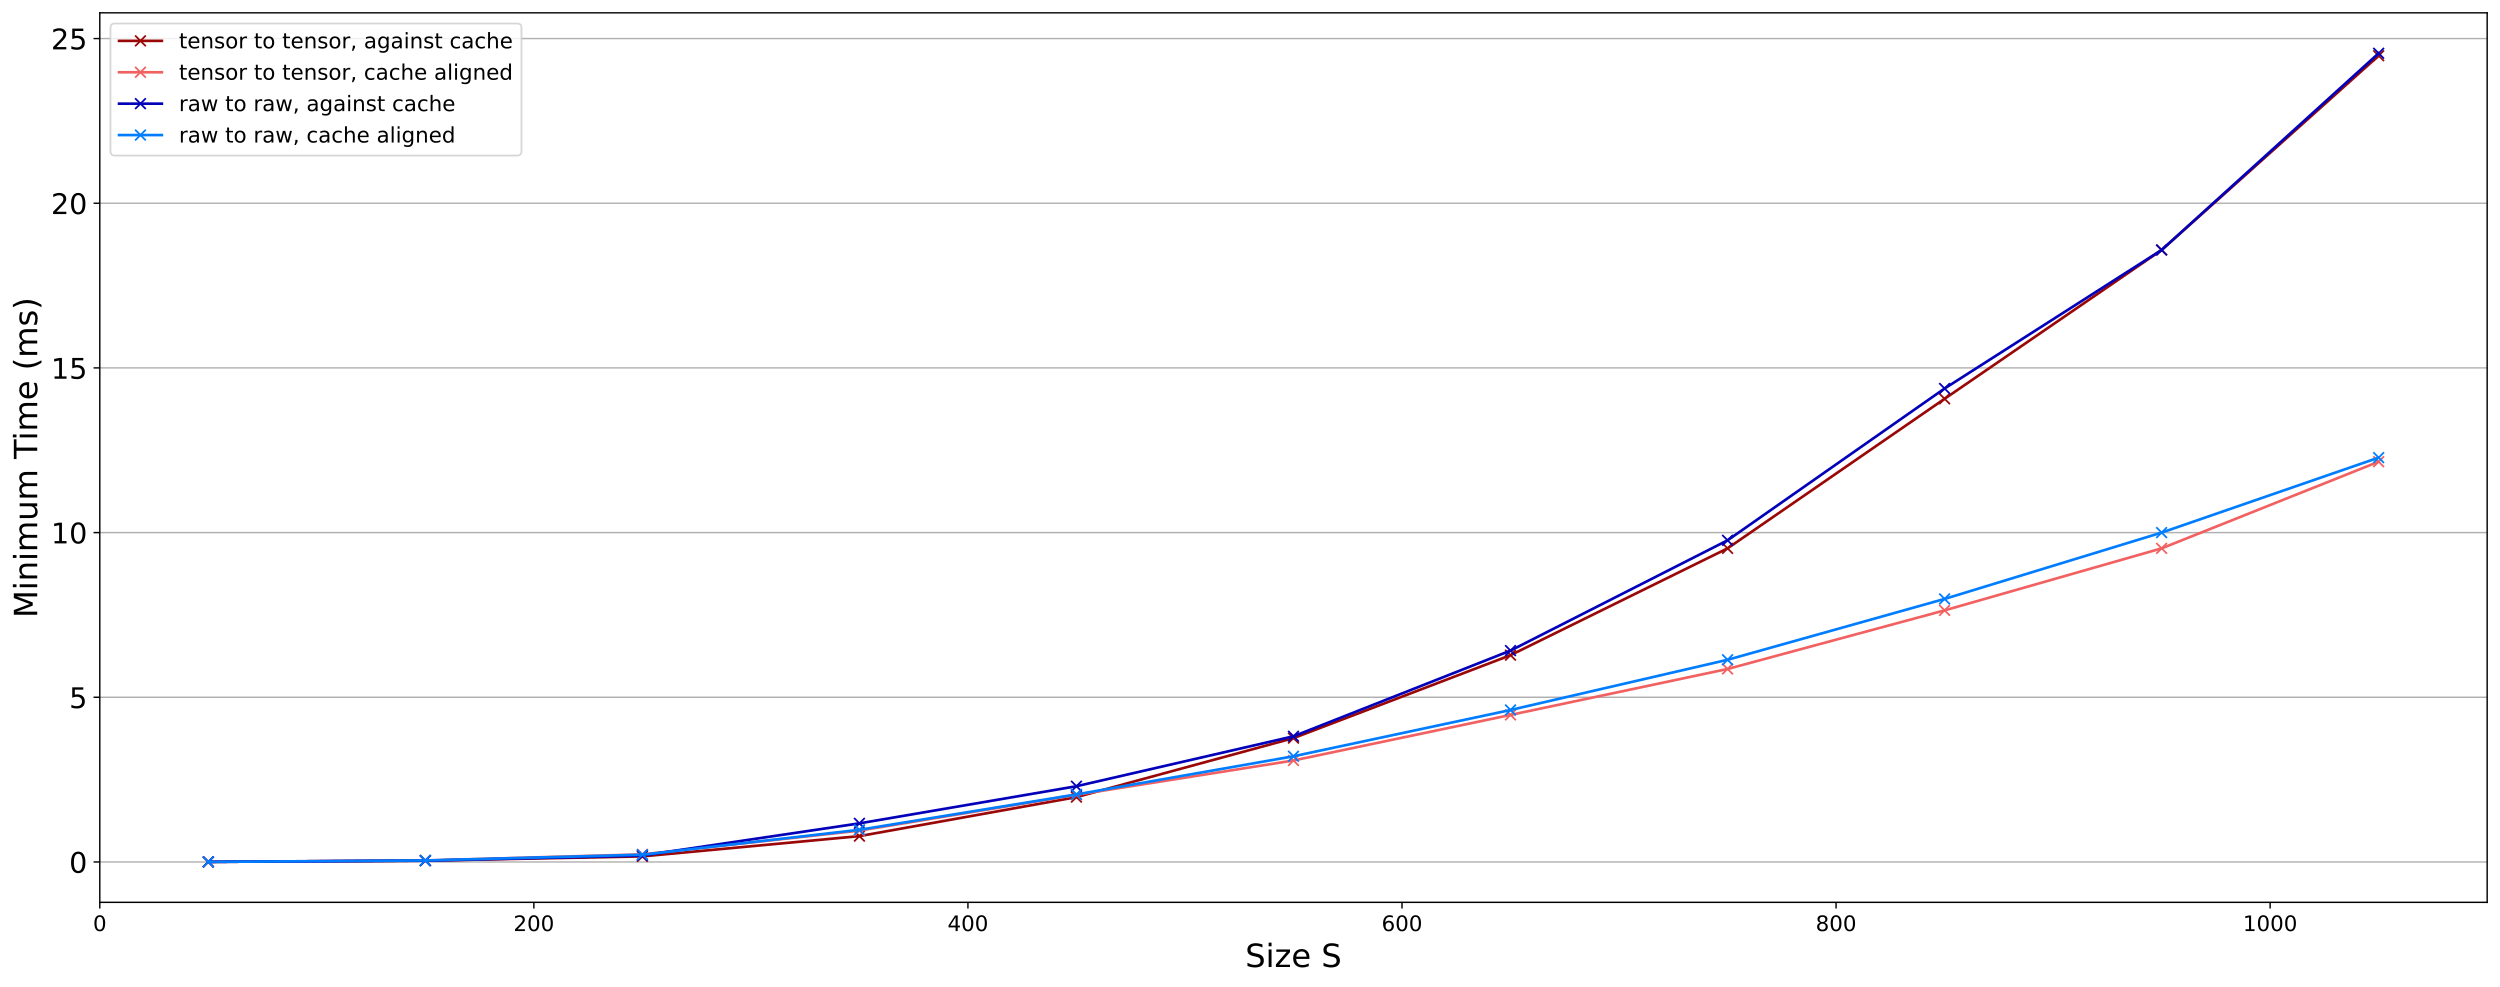 <?xml version="1.0" encoding="utf-8" standalone="no"?>
<!DOCTYPE svg PUBLIC "-//W3C//DTD SVG 1.1//EN"
  "http://www.w3.org/Graphics/SVG/1.1/DTD/svg11.dtd">
<!-- Created with matplotlib (https://matplotlib.org/) -->
<svg height="553.394pt" version="1.1" viewBox="0 0 1402.381 553.394" width="1402.381pt" xmlns="http://www.w3.org/2000/svg" xmlns:xlink="http://www.w3.org/1999/xlink">
 <defs>
  <style type="text/css">
*{stroke-linecap:butt;stroke-linejoin:round;}
  </style>
 </defs>
 <g id="figure_1">
  <g id="patch_1">
   <path d="M 0 553.394 
L 1402.381 553.394 
L 1402.381 0 
L 0 0 
z
" style="fill:#ffffff;"/>
  </g>
  <g id="axes_1">
   <g id="patch_2">
    <path d="M 55.981 506.16 
L 1395.181 506.16 
L 1395.181 7.2 
L 55.981 7.2 
z
" style="fill:#ffffff;"/>
   </g>
   <g id="matplotlib.axis_1">
    <g id="xtick_1">
     <g id="line2d_1">
      <defs>
       <path d="M 0 0 
L 0 3.5 
" id="m6040d09624" style="stroke:#000000;stroke-width:0.8;"/>
      </defs>
      <g>
       <use style="stroke:#000000;stroke-width:0.8;" x="55.981" xlink:href="#m6040d09624" y="506.16"/>
      </g>
     </g>
     <g id="text_1">
      <!-- 0 -->
      <defs>
       <path d="M 31.781 66.406 
Q 24.172 66.406 20.328 58.906 
Q 16.5 51.422 16.5 36.375 
Q 16.5 21.391 20.328 13.891 
Q 24.172 6.391 31.781 6.391 
Q 39.453 6.391 43.281 13.891 
Q 47.125 21.391 47.125 36.375 
Q 47.125 51.422 43.281 58.906 
Q 39.453 66.406 31.781 66.406 
z
M 31.781 74.219 
Q 44.047 74.219 50.516 64.516 
Q 56.984 54.828 56.984 36.375 
Q 56.984 17.969 50.516 8.266 
Q 44.047 -1.422 31.781 -1.422 
Q 19.531 -1.422 13.062 8.266 
Q 6.594 17.969 6.594 36.375 
Q 6.594 54.828 13.062 64.516 
Q 19.531 74.219 31.781 74.219 
z
" id="DejaVuSans-48"/>
      </defs>
      <g transform="translate(52.163 522.278)scale(0.12 -0.12)">
       <use xlink:href="#DejaVuSans-48"/>
      </g>
     </g>
    </g>
    <g id="xtick_2">
     <g id="line2d_2">
      <g>
       <use style="stroke:#000000;stroke-width:0.8;" x="299.472" xlink:href="#m6040d09624" y="506.16"/>
      </g>
     </g>
     <g id="text_2">
      <!-- 200 -->
      <defs>
       <path d="M 19.188 8.297 
L 53.609 8.297 
L 53.609 0 
L 7.328 0 
L 7.328 8.297 
Q 12.938 14.109 22.625 23.891 
Q 32.328 33.688 34.812 36.531 
Q 39.547 41.844 41.422 45.531 
Q 43.312 49.219 43.312 52.781 
Q 43.312 58.594 39.234 62.25 
Q 35.156 65.922 28.609 65.922 
Q 23.969 65.922 18.812 64.312 
Q 13.672 62.703 7.812 59.422 
L 7.812 69.391 
Q 13.766 71.781 18.938 73 
Q 24.125 74.219 28.422 74.219 
Q 39.75 74.219 46.484 68.547 
Q 53.219 62.891 53.219 53.422 
Q 53.219 48.922 51.531 44.891 
Q 49.859 40.875 45.406 35.406 
Q 44.188 33.984 37.641 27.219 
Q 31.109 20.453 19.188 8.297 
z
" id="DejaVuSans-50"/>
      </defs>
      <g transform="translate(288.019 522.278)scale(0.12 -0.12)">
       <use xlink:href="#DejaVuSans-50"/>
       <use x="63.623" xlink:href="#DejaVuSans-48"/>
       <use x="127.246" xlink:href="#DejaVuSans-48"/>
      </g>
     </g>
    </g>
    <g id="xtick_3">
     <g id="line2d_3">
      <g>
       <use style="stroke:#000000;stroke-width:0.8;" x="542.962" xlink:href="#m6040d09624" y="506.16"/>
      </g>
     </g>
     <g id="text_3">
      <!-- 400 -->
      <defs>
       <path d="M 37.797 64.312 
L 12.891 25.391 
L 37.797 25.391 
z
M 35.203 72.906 
L 47.609 72.906 
L 47.609 25.391 
L 58.016 25.391 
L 58.016 17.188 
L 47.609 17.188 
L 47.609 0 
L 37.797 0 
L 37.797 17.188 
L 4.891 17.188 
L 4.891 26.703 
z
" id="DejaVuSans-52"/>
      </defs>
      <g transform="translate(531.51 522.278)scale(0.12 -0.12)">
       <use xlink:href="#DejaVuSans-52"/>
       <use x="63.623" xlink:href="#DejaVuSans-48"/>
       <use x="127.246" xlink:href="#DejaVuSans-48"/>
      </g>
     </g>
    </g>
    <g id="xtick_4">
     <g id="line2d_4">
      <g>
       <use style="stroke:#000000;stroke-width:0.8;" x="786.453" xlink:href="#m6040d09624" y="506.16"/>
      </g>
     </g>
     <g id="text_4">
      <!-- 600 -->
      <defs>
       <path d="M 33.016 40.375 
Q 26.375 40.375 22.484 35.828 
Q 18.609 31.297 18.609 23.391 
Q 18.609 15.531 22.484 10.953 
Q 26.375 6.391 33.016 6.391 
Q 39.656 6.391 43.531 10.953 
Q 47.406 15.531 47.406 23.391 
Q 47.406 31.297 43.531 35.828 
Q 39.656 40.375 33.016 40.375 
z
M 52.594 71.297 
L 52.594 62.312 
Q 48.875 64.062 45.094 64.984 
Q 41.312 65.922 37.594 65.922 
Q 27.828 65.922 22.672 59.328 
Q 17.531 52.734 16.797 39.406 
Q 19.672 43.656 24.016 45.922 
Q 28.375 48.188 33.594 48.188 
Q 44.578 48.188 50.953 41.516 
Q 57.328 34.859 57.328 23.391 
Q 57.328 12.156 50.688 5.359 
Q 44.047 -1.422 33.016 -1.422 
Q 20.359 -1.422 13.672 8.266 
Q 6.984 17.969 6.984 36.375 
Q 6.984 53.656 15.188 63.938 
Q 23.391 74.219 37.203 74.219 
Q 40.922 74.219 44.703 73.484 
Q 48.484 72.75 52.594 71.297 
z
" id="DejaVuSans-54"/>
      </defs>
      <g transform="translate(775.001 522.278)scale(0.12 -0.12)">
       <use xlink:href="#DejaVuSans-54"/>
       <use x="63.623" xlink:href="#DejaVuSans-48"/>
       <use x="127.246" xlink:href="#DejaVuSans-48"/>
      </g>
     </g>
    </g>
    <g id="xtick_5">
     <g id="line2d_5">
      <g>
       <use style="stroke:#000000;stroke-width:0.8;" x="1029.944" xlink:href="#m6040d09624" y="506.16"/>
      </g>
     </g>
     <g id="text_5">
      <!-- 800 -->
      <defs>
       <path d="M 31.781 34.625 
Q 24.75 34.625 20.719 30.859 
Q 16.703 27.094 16.703 20.516 
Q 16.703 13.922 20.719 10.156 
Q 24.75 6.391 31.781 6.391 
Q 38.812 6.391 42.859 10.172 
Q 46.922 13.969 46.922 20.516 
Q 46.922 27.094 42.891 30.859 
Q 38.875 34.625 31.781 34.625 
z
M 21.922 38.812 
Q 15.578 40.375 12.031 44.719 
Q 8.5 49.078 8.5 55.328 
Q 8.5 64.062 14.719 69.141 
Q 20.953 74.219 31.781 74.219 
Q 42.672 74.219 48.875 69.141 
Q 55.078 64.062 55.078 55.328 
Q 55.078 49.078 51.531 44.719 
Q 48 40.375 41.703 38.812 
Q 48.828 37.156 52.797 32.312 
Q 56.781 27.484 56.781 20.516 
Q 56.781 9.906 50.312 4.234 
Q 43.844 -1.422 31.781 -1.422 
Q 19.734 -1.422 13.25 4.234 
Q 6.781 9.906 6.781 20.516 
Q 6.781 27.484 10.781 32.312 
Q 14.797 37.156 21.922 38.812 
z
M 18.312 54.391 
Q 18.312 48.734 21.844 45.562 
Q 25.391 42.391 31.781 42.391 
Q 38.141 42.391 41.719 45.562 
Q 45.312 48.734 45.312 54.391 
Q 45.312 60.062 41.719 63.234 
Q 38.141 66.406 31.781 66.406 
Q 25.391 66.406 21.844 63.234 
Q 18.312 60.062 18.312 54.391 
z
" id="DejaVuSans-56"/>
      </defs>
      <g transform="translate(1018.492 522.278)scale(0.12 -0.12)">
       <use xlink:href="#DejaVuSans-56"/>
       <use x="63.623" xlink:href="#DejaVuSans-48"/>
       <use x="127.246" xlink:href="#DejaVuSans-48"/>
      </g>
     </g>
    </g>
    <g id="xtick_6">
     <g id="line2d_6">
      <g>
       <use style="stroke:#000000;stroke-width:0.8;" x="1273.435" xlink:href="#m6040d09624" y="506.16"/>
      </g>
     </g>
     <g id="text_6">
      <!-- 1000 -->
      <defs>
       <path d="M 12.406 8.297 
L 28.516 8.297 
L 28.516 63.922 
L 10.984 60.406 
L 10.984 69.391 
L 28.422 72.906 
L 38.281 72.906 
L 38.281 8.297 
L 54.391 8.297 
L 54.391 0 
L 12.406 0 
z
" id="DejaVuSans-49"/>
      </defs>
      <g transform="translate(1258.165 522.278)scale(0.12 -0.12)">
       <use xlink:href="#DejaVuSans-49"/>
       <use x="63.623" xlink:href="#DejaVuSans-48"/>
       <use x="127.246" xlink:href="#DejaVuSans-48"/>
       <use x="190.869" xlink:href="#DejaVuSans-48"/>
      </g>
     </g>
    </g>
    <g id="text_7">
     <!-- Size S -->
     <defs>
      <path d="M 53.516 70.516 
L 53.516 60.891 
Q 47.906 63.578 42.922 64.891 
Q 37.938 66.219 33.297 66.219 
Q 25.25 66.219 20.875 63.094 
Q 16.5 59.969 16.5 54.203 
Q 16.5 49.359 19.406 46.891 
Q 22.312 44.438 30.422 42.922 
L 36.375 41.703 
Q 47.406 39.594 52.656 34.297 
Q 57.906 29 57.906 20.125 
Q 57.906 9.516 50.797 4.047 
Q 43.703 -1.422 29.984 -1.422 
Q 24.812 -1.422 18.969 -0.25 
Q 13.141 0.922 6.891 3.219 
L 6.891 13.375 
Q 12.891 10.016 18.656 8.297 
Q 24.422 6.594 29.984 6.594 
Q 38.422 6.594 43.016 9.906 
Q 47.609 13.234 47.609 19.391 
Q 47.609 24.75 44.312 27.781 
Q 41.016 30.812 33.5 32.328 
L 27.484 33.5 
Q 16.453 35.688 11.516 40.375 
Q 6.594 45.062 6.594 53.422 
Q 6.594 63.094 13.406 68.656 
Q 20.219 74.219 32.172 74.219 
Q 37.312 74.219 42.625 73.281 
Q 47.953 72.359 53.516 70.516 
z
" id="DejaVuSans-83"/>
      <path d="M 9.422 54.688 
L 18.406 54.688 
L 18.406 0 
L 9.422 0 
z
M 9.422 75.984 
L 18.406 75.984 
L 18.406 64.594 
L 9.422 64.594 
z
" id="DejaVuSans-105"/>
      <path d="M 5.516 54.688 
L 48.188 54.688 
L 48.188 46.484 
L 14.406 7.172 
L 48.188 7.172 
L 48.188 0 
L 4.297 0 
L 4.297 8.203 
L 38.094 47.516 
L 5.516 47.516 
z
" id="DejaVuSans-122"/>
      <path d="M 56.203 29.594 
L 56.203 25.203 
L 14.891 25.203 
Q 15.484 15.922 20.484 11.062 
Q 25.484 6.203 34.422 6.203 
Q 39.594 6.203 44.453 7.469 
Q 49.312 8.734 54.109 11.281 
L 54.109 2.781 
Q 49.266 0.734 44.188 -0.344 
Q 39.109 -1.422 33.891 -1.422 
Q 20.797 -1.422 13.156 6.188 
Q 5.516 13.812 5.516 26.812 
Q 5.516 40.234 12.766 48.109 
Q 20.016 56 32.328 56 
Q 43.359 56 49.781 48.891 
Q 56.203 41.797 56.203 29.594 
z
M 47.219 32.234 
Q 47.125 39.594 43.094 43.984 
Q 39.062 48.391 32.422 48.391 
Q 24.906 48.391 20.391 44.141 
Q 15.875 39.891 15.188 32.172 
z
" id="DejaVuSans-101"/>
      <path id="DejaVuSans-32"/>
     </defs>
     <g transform="translate(698.531 542.451)scale(0.18 -0.18)">
      <use xlink:href="#DejaVuSans-83"/>
      <use x="63.477" xlink:href="#DejaVuSans-105"/>
      <use x="91.26" xlink:href="#DejaVuSans-122"/>
      <use x="143.75" xlink:href="#DejaVuSans-101"/>
      <use x="205.273" xlink:href="#DejaVuSans-32"/>
      <use x="237.061" xlink:href="#DejaVuSans-83"/>
     </g>
    </g>
   </g>
   <g id="matplotlib.axis_2">
    <g id="ytick_1">
     <g id="line2d_7">
      <path clip-path="url(#pad62c3e9b2)" d="M 55.981 483.512 
L 1395.181 483.512 
" style="fill:none;stroke:#b0b0b0;stroke-linecap:square;stroke-width:0.8;"/>
     </g>
     <g id="line2d_8">
      <defs>
       <path d="M 0 0 
L -3.5 0 
" id="m991e6fc4e8" style="stroke:#000000;stroke-width:0.8;"/>
      </defs>
      <g>
       <use style="stroke:#000000;stroke-width:0.8;" x="55.981" xlink:href="#m991e6fc4e8" y="483.512"/>
      </g>
     </g>
     <g id="text_8">
      <!-- 0 -->
      <g transform="translate(38.801 489.591)scale(0.16 -0.16)">
       <use xlink:href="#DejaVuSans-48"/>
      </g>
     </g>
    </g>
    <g id="ytick_2">
     <g id="line2d_9">
      <path clip-path="url(#pad62c3e9b2)" d="M 55.981 391.136 
L 1395.181 391.136 
" style="fill:none;stroke:#b0b0b0;stroke-linecap:square;stroke-width:0.8;"/>
     </g>
     <g id="line2d_10">
      <g>
       <use style="stroke:#000000;stroke-width:0.8;" x="55.981" xlink:href="#m991e6fc4e8" y="391.136"/>
      </g>
     </g>
     <g id="text_9">
      <!-- 5 -->
      <defs>
       <path d="M 10.797 72.906 
L 49.516 72.906 
L 49.516 64.594 
L 19.828 64.594 
L 19.828 46.734 
Q 21.969 47.469 24.109 47.828 
Q 26.266 48.188 28.422 48.188 
Q 40.625 48.188 47.75 41.5 
Q 54.891 34.812 54.891 23.391 
Q 54.891 11.625 47.562 5.094 
Q 40.234 -1.422 26.906 -1.422 
Q 22.312 -1.422 17.547 -0.641 
Q 12.797 0.141 7.719 1.703 
L 7.719 11.625 
Q 12.109 9.234 16.797 8.062 
Q 21.484 6.891 26.703 6.891 
Q 35.156 6.891 40.078 11.328 
Q 45.016 15.766 45.016 23.391 
Q 45.016 31 40.078 35.438 
Q 35.156 39.891 26.703 39.891 
Q 22.75 39.891 18.812 39.016 
Q 14.891 38.141 10.797 36.281 
z
" id="DejaVuSans-53"/>
      </defs>
      <g transform="translate(38.801 397.215)scale(0.16 -0.16)">
       <use xlink:href="#DejaVuSans-53"/>
      </g>
     </g>
    </g>
    <g id="ytick_3">
     <g id="line2d_11">
      <path clip-path="url(#pad62c3e9b2)" d="M 55.981 298.76 
L 1395.181 298.76 
" style="fill:none;stroke:#b0b0b0;stroke-linecap:square;stroke-width:0.8;"/>
     </g>
     <g id="line2d_12">
      <g>
       <use style="stroke:#000000;stroke-width:0.8;" x="55.981" xlink:href="#m991e6fc4e8" y="298.76"/>
      </g>
     </g>
     <g id="text_10">
      <!-- 10 -->
      <g transform="translate(28.621 304.839)scale(0.16 -0.16)">
       <use xlink:href="#DejaVuSans-49"/>
       <use x="63.623" xlink:href="#DejaVuSans-48"/>
      </g>
     </g>
    </g>
    <g id="ytick_4">
     <g id="line2d_13">
      <path clip-path="url(#pad62c3e9b2)" d="M 55.981 206.384 
L 1395.181 206.384 
" style="fill:none;stroke:#b0b0b0;stroke-linecap:square;stroke-width:0.8;"/>
     </g>
     <g id="line2d_14">
      <g>
       <use style="stroke:#000000;stroke-width:0.8;" x="55.981" xlink:href="#m991e6fc4e8" y="206.384"/>
      </g>
     </g>
     <g id="text_11">
      <!-- 15 -->
      <g transform="translate(28.621 212.463)scale(0.16 -0.16)">
       <use xlink:href="#DejaVuSans-49"/>
       <use x="63.623" xlink:href="#DejaVuSans-53"/>
      </g>
     </g>
    </g>
    <g id="ytick_5">
     <g id="line2d_15">
      <path clip-path="url(#pad62c3e9b2)" d="M 55.981 114.008 
L 1395.181 114.008 
" style="fill:none;stroke:#b0b0b0;stroke-linecap:square;stroke-width:0.8;"/>
     </g>
     <g id="line2d_16">
      <g>
       <use style="stroke:#000000;stroke-width:0.8;" x="55.981" xlink:href="#m991e6fc4e8" y="114.008"/>
      </g>
     </g>
     <g id="text_12">
      <!-- 20 -->
      <g transform="translate(28.621 120.087)scale(0.16 -0.16)">
       <use xlink:href="#DejaVuSans-50"/>
       <use x="63.623" xlink:href="#DejaVuSans-48"/>
      </g>
     </g>
    </g>
    <g id="ytick_6">
     <g id="line2d_17">
      <path clip-path="url(#pad62c3e9b2)" d="M 55.981 21.632 
L 1395.181 21.632 
" style="fill:none;stroke:#b0b0b0;stroke-linecap:square;stroke-width:0.8;"/>
     </g>
     <g id="line2d_18">
      <g>
       <use style="stroke:#000000;stroke-width:0.8;" x="55.981" xlink:href="#m991e6fc4e8" y="21.632"/>
      </g>
     </g>
     <g id="text_13">
      <!-- 25 -->
      <g transform="translate(28.621 27.711)scale(0.16 -0.16)">
       <use xlink:href="#DejaVuSans-50"/>
       <use x="63.623" xlink:href="#DejaVuSans-53"/>
      </g>
     </g>
    </g>
    <g id="text_14">
     <!-- Minimum Time (ms) -->
     <defs>
      <path d="M 9.812 72.906 
L 24.516 72.906 
L 43.109 23.297 
L 61.812 72.906 
L 76.516 72.906 
L 76.516 0 
L 66.891 0 
L 66.891 64.016 
L 48.094 14.016 
L 38.188 14.016 
L 19.391 64.016 
L 19.391 0 
L 9.812 0 
z
" id="DejaVuSans-77"/>
      <path d="M 54.891 33.016 
L 54.891 0 
L 45.906 0 
L 45.906 32.719 
Q 45.906 40.484 42.875 44.328 
Q 39.844 48.188 33.797 48.188 
Q 26.516 48.188 22.312 43.547 
Q 18.109 38.922 18.109 30.906 
L 18.109 0 
L 9.078 0 
L 9.078 54.688 
L 18.109 54.688 
L 18.109 46.188 
Q 21.344 51.125 25.703 53.562 
Q 30.078 56 35.797 56 
Q 45.219 56 50.047 50.172 
Q 54.891 44.344 54.891 33.016 
z
" id="DejaVuSans-110"/>
      <path d="M 52 44.188 
Q 55.375 50.25 60.062 53.125 
Q 64.75 56 71.094 56 
Q 79.641 56 84.281 50.016 
Q 88.922 44.047 88.922 33.016 
L 88.922 0 
L 79.891 0 
L 79.891 32.719 
Q 79.891 40.578 77.094 44.375 
Q 74.312 48.188 68.609 48.188 
Q 61.625 48.188 57.562 43.547 
Q 53.516 38.922 53.516 30.906 
L 53.516 0 
L 44.484 0 
L 44.484 32.719 
Q 44.484 40.625 41.703 44.406 
Q 38.922 48.188 33.109 48.188 
Q 26.219 48.188 22.156 43.531 
Q 18.109 38.875 18.109 30.906 
L 18.109 0 
L 9.078 0 
L 9.078 54.688 
L 18.109 54.688 
L 18.109 46.188 
Q 21.188 51.219 25.484 53.609 
Q 29.781 56 35.688 56 
Q 41.656 56 45.828 52.969 
Q 50 49.953 52 44.188 
z
" id="DejaVuSans-109"/>
      <path d="M 8.5 21.578 
L 8.5 54.688 
L 17.484 54.688 
L 17.484 21.922 
Q 17.484 14.156 20.5 10.266 
Q 23.531 6.391 29.594 6.391 
Q 36.859 6.391 41.078 11.031 
Q 45.312 15.672 45.312 23.688 
L 45.312 54.688 
L 54.297 54.688 
L 54.297 0 
L 45.312 0 
L 45.312 8.406 
Q 42.047 3.422 37.719 1 
Q 33.406 -1.422 27.688 -1.422 
Q 18.266 -1.422 13.375 4.438 
Q 8.5 10.297 8.5 21.578 
z
M 31.109 56 
z
" id="DejaVuSans-117"/>
      <path d="M -0.297 72.906 
L 61.375 72.906 
L 61.375 64.594 
L 35.5 64.594 
L 35.5 0 
L 25.594 0 
L 25.594 64.594 
L -0.297 64.594 
z
" id="DejaVuSans-84"/>
      <path d="M 31 75.875 
Q 24.469 64.656 21.281 53.656 
Q 18.109 42.672 18.109 31.391 
Q 18.109 20.125 21.312 9.062 
Q 24.516 -2 31 -13.188 
L 23.188 -13.188 
Q 15.875 -1.703 12.234 9.375 
Q 8.594 20.453 8.594 31.391 
Q 8.594 42.281 12.203 53.312 
Q 15.828 64.359 23.188 75.875 
z
" id="DejaVuSans-40"/>
      <path d="M 44.281 53.078 
L 44.281 44.578 
Q 40.484 46.531 36.375 47.5 
Q 32.281 48.484 27.875 48.484 
Q 21.188 48.484 17.844 46.438 
Q 14.5 44.391 14.5 40.281 
Q 14.5 37.156 16.891 35.375 
Q 19.281 33.594 26.516 31.984 
L 29.594 31.297 
Q 39.156 29.25 43.188 25.516 
Q 47.219 21.781 47.219 15.094 
Q 47.219 7.469 41.188 3.016 
Q 35.156 -1.422 24.609 -1.422 
Q 20.219 -1.422 15.453 -0.562 
Q 10.688 0.297 5.422 2 
L 5.422 11.281 
Q 10.406 8.688 15.234 7.391 
Q 20.062 6.109 24.812 6.109 
Q 31.156 6.109 34.562 8.281 
Q 37.984 10.453 37.984 14.406 
Q 37.984 18.062 35.516 20.016 
Q 33.062 21.969 24.703 23.781 
L 21.578 24.516 
Q 13.234 26.266 9.516 29.906 
Q 5.812 33.547 5.812 39.891 
Q 5.812 47.609 11.281 51.797 
Q 16.75 56 26.812 56 
Q 31.781 56 36.172 55.266 
Q 40.578 54.547 44.281 53.078 
z
" id="DejaVuSans-115"/>
      <path d="M 8.016 75.875 
L 15.828 75.875 
Q 23.141 64.359 26.781 53.312 
Q 30.422 42.281 30.422 31.391 
Q 30.422 20.453 26.781 9.375 
Q 23.141 -1.703 15.828 -13.188 
L 8.016 -13.188 
Q 14.5 -2 17.703 9.062 
Q 20.906 20.125 20.906 31.391 
Q 20.906 42.672 17.703 53.656 
Q 14.5 64.656 8.016 75.875 
z
" id="DejaVuSans-41"/>
     </defs>
     <g transform="translate(20.877 346.605)rotate(-90)scale(0.18 -0.18)">
      <use xlink:href="#DejaVuSans-77"/>
      <use x="86.279" xlink:href="#DejaVuSans-105"/>
      <use x="114.062" xlink:href="#DejaVuSans-110"/>
      <use x="177.441" xlink:href="#DejaVuSans-105"/>
      <use x="205.225" xlink:href="#DejaVuSans-109"/>
      <use x="302.637" xlink:href="#DejaVuSans-117"/>
      <use x="366.016" xlink:href="#DejaVuSans-109"/>
      <use x="463.428" xlink:href="#DejaVuSans-32"/>
      <use x="495.215" xlink:href="#DejaVuSans-84"/>
      <use x="553.174" xlink:href="#DejaVuSans-105"/>
      <use x="580.957" xlink:href="#DejaVuSans-109"/>
      <use x="678.369" xlink:href="#DejaVuSans-101"/>
      <use x="739.893" xlink:href="#DejaVuSans-32"/>
      <use x="771.68" xlink:href="#DejaVuSans-40"/>
      <use x="810.693" xlink:href="#DejaVuSans-109"/>
      <use x="908.105" xlink:href="#DejaVuSans-115"/>
      <use x="960.205" xlink:href="#DejaVuSans-41"/>
     </g>
    </g>
   </g>
   <g id="line2d_19">
    <path clip-path="url(#pad62c3e9b2)" d="M 116.853 483.468 
L 238.599 482.775 
L 360.344 480.394 
L 482.09 469.014 
L 603.835 447.138 
L 725.581 414.045 
L 847.326 367.527 
L 969.072 307.601 
L 1090.817 223.705 
L 1212.562 140.223 
L 1334.308 31.255 
" style="fill:none;stroke:#9a0707;stroke-linecap:square;stroke-width:1.5;"/>
    <defs>
     <path d="M -3 3 
L 3 -3 
M -3 -3 
L 3 3 
" id="ma517ed6a9b" style="stroke:#9a0707;"/>
    </defs>
    <g clip-path="url(#pad62c3e9b2)">
     <use style="fill:#9a0707;stroke:#9a0707;" x="116.853" xlink:href="#ma517ed6a9b" y="483.468"/>
     <use style="fill:#9a0707;stroke:#9a0707;" x="238.599" xlink:href="#ma517ed6a9b" y="482.775"/>
     <use style="fill:#9a0707;stroke:#9a0707;" x="360.344" xlink:href="#ma517ed6a9b" y="480.394"/>
     <use style="fill:#9a0707;stroke:#9a0707;" x="482.09" xlink:href="#ma517ed6a9b" y="469.014"/>
     <use style="fill:#9a0707;stroke:#9a0707;" x="603.835" xlink:href="#ma517ed6a9b" y="447.138"/>
     <use style="fill:#9a0707;stroke:#9a0707;" x="725.581" xlink:href="#ma517ed6a9b" y="414.045"/>
     <use style="fill:#9a0707;stroke:#9a0707;" x="847.326" xlink:href="#ma517ed6a9b" y="367.527"/>
     <use style="fill:#9a0707;stroke:#9a0707;" x="969.072" xlink:href="#ma517ed6a9b" y="307.601"/>
     <use style="fill:#9a0707;stroke:#9a0707;" x="1090.817" xlink:href="#ma517ed6a9b" y="223.705"/>
     <use style="fill:#9a0707;stroke:#9a0707;" x="1212.562" xlink:href="#ma517ed6a9b" y="140.223"/>
     <use style="fill:#9a0707;stroke:#9a0707;" x="1334.308" xlink:href="#ma517ed6a9b" y="31.255"/>
    </g>
   </g>
   <g id="line2d_20">
    <path clip-path="url(#pad62c3e9b2)" d="M 116.853 483.478 
L 238.599 482.662 
L 360.344 479.26 
L 482.09 465.921 
L 603.835 445.859 
L 725.581 426.591 
L 847.326 401.034 
L 969.072 375.259 
L 1090.817 342.382 
L 1212.562 307.601 
L 1334.308 258.987 
" style="fill:none;stroke:#f26161;stroke-linecap:square;stroke-width:1.5;"/>
    <defs>
     <path d="M -3 3 
L 3 -3 
M -3 -3 
L 3 3 
" id="m3c3c9b642c" style="stroke:#f26161;"/>
    </defs>
    <g clip-path="url(#pad62c3e9b2)">
     <use style="fill:#f26161;stroke:#f26161;" x="116.853" xlink:href="#m3c3c9b642c" y="483.478"/>
     <use style="fill:#f26161;stroke:#f26161;" x="238.599" xlink:href="#m3c3c9b642c" y="482.662"/>
     <use style="fill:#f26161;stroke:#f26161;" x="360.344" xlink:href="#m3c3c9b642c" y="479.26"/>
     <use style="fill:#f26161;stroke:#f26161;" x="482.09" xlink:href="#m3c3c9b642c" y="465.921"/>
     <use style="fill:#f26161;stroke:#f26161;" x="603.835" xlink:href="#m3c3c9b642c" y="445.859"/>
     <use style="fill:#f26161;stroke:#f26161;" x="725.581" xlink:href="#m3c3c9b642c" y="426.591"/>
     <use style="fill:#f26161;stroke:#f26161;" x="847.326" xlink:href="#m3c3c9b642c" y="401.034"/>
     <use style="fill:#f26161;stroke:#f26161;" x="969.072" xlink:href="#m3c3c9b642c" y="375.259"/>
     <use style="fill:#f26161;stroke:#f26161;" x="1090.817" xlink:href="#m3c3c9b642c" y="342.382"/>
     <use style="fill:#f26161;stroke:#f26161;" x="1212.562" xlink:href="#m3c3c9b642c" y="307.601"/>
     <use style="fill:#f26161;stroke:#f26161;" x="1334.308" xlink:href="#m3c3c9b642c" y="258.987"/>
    </g>
   </g>
   <g id="line2d_21">
    <path clip-path="url(#pad62c3e9b2)" d="M 116.853 483.468 
L 238.599 482.775 
L 360.344 479.91 
L 482.09 461.862 
L 603.835 441.032 
L 725.581 413.022 
L 847.326 364.949 
L 969.072 303.09 
L 1090.817 217.931 
L 1212.562 140.223 
L 1334.308 29.88 
" style="fill:none;stroke:#0200b9;stroke-linecap:square;stroke-width:1.5;"/>
    <defs>
     <path d="M -3 3 
L 3 -3 
M -3 -3 
L 3 3 
" id="m8206a32185" style="stroke:#0200b9;"/>
    </defs>
    <g clip-path="url(#pad62c3e9b2)">
     <use style="fill:#0200b9;stroke:#0200b9;" x="116.853" xlink:href="#m8206a32185" y="483.468"/>
     <use style="fill:#0200b9;stroke:#0200b9;" x="238.599" xlink:href="#m8206a32185" y="482.775"/>
     <use style="fill:#0200b9;stroke:#0200b9;" x="360.344" xlink:href="#m8206a32185" y="479.91"/>
     <use style="fill:#0200b9;stroke:#0200b9;" x="482.09" xlink:href="#m8206a32185" y="461.862"/>
     <use style="fill:#0200b9;stroke:#0200b9;" x="603.835" xlink:href="#m8206a32185" y="441.032"/>
     <use style="fill:#0200b9;stroke:#0200b9;" x="725.581" xlink:href="#m8206a32185" y="413.022"/>
     <use style="fill:#0200b9;stroke:#0200b9;" x="847.326" xlink:href="#m8206a32185" y="364.949"/>
     <use style="fill:#0200b9;stroke:#0200b9;" x="969.072" xlink:href="#m8206a32185" y="303.09"/>
     <use style="fill:#0200b9;stroke:#0200b9;" x="1090.817" xlink:href="#m8206a32185" y="217.931"/>
     <use style="fill:#0200b9;stroke:#0200b9;" x="1212.562" xlink:href="#m8206a32185" y="140.223"/>
     <use style="fill:#0200b9;stroke:#0200b9;" x="1334.308" xlink:href="#m8206a32185" y="29.88"/>
    </g>
   </g>
   <g id="line2d_22">
    <path clip-path="url(#pad62c3e9b2)" d="M 116.853 483.48 
L 238.599 482.662 
L 360.344 479.453 
L 482.09 465.47 
L 603.835 445.624 
L 725.581 424.231 
L 847.326 398.266 
L 969.072 370.104 
L 1090.817 335.967 
L 1212.562 298.76 
L 1334.308 256.696 
" style="fill:none;stroke:#007dff;stroke-linecap:square;stroke-width:1.5;"/>
    <defs>
     <path d="M -3 3 
L 3 -3 
M -3 -3 
L 3 3 
" id="m4a39bb3699" style="stroke:#007dff;"/>
    </defs>
    <g clip-path="url(#pad62c3e9b2)">
     <use style="fill:#007dff;stroke:#007dff;" x="116.853" xlink:href="#m4a39bb3699" y="483.48"/>
     <use style="fill:#007dff;stroke:#007dff;" x="238.599" xlink:href="#m4a39bb3699" y="482.662"/>
     <use style="fill:#007dff;stroke:#007dff;" x="360.344" xlink:href="#m4a39bb3699" y="479.453"/>
     <use style="fill:#007dff;stroke:#007dff;" x="482.09" xlink:href="#m4a39bb3699" y="465.47"/>
     <use style="fill:#007dff;stroke:#007dff;" x="603.835" xlink:href="#m4a39bb3699" y="445.624"/>
     <use style="fill:#007dff;stroke:#007dff;" x="725.581" xlink:href="#m4a39bb3699" y="424.231"/>
     <use style="fill:#007dff;stroke:#007dff;" x="847.326" xlink:href="#m4a39bb3699" y="398.266"/>
     <use style="fill:#007dff;stroke:#007dff;" x="969.072" xlink:href="#m4a39bb3699" y="370.104"/>
     <use style="fill:#007dff;stroke:#007dff;" x="1090.817" xlink:href="#m4a39bb3699" y="335.967"/>
     <use style="fill:#007dff;stroke:#007dff;" x="1212.562" xlink:href="#m4a39bb3699" y="298.76"/>
     <use style="fill:#007dff;stroke:#007dff;" x="1334.308" xlink:href="#m4a39bb3699" y="256.696"/>
    </g>
   </g>
   <g id="patch_3">
    <path d="M 55.981 506.16 
L 55.981 7.2 
" style="fill:none;stroke:#000000;stroke-linecap:square;stroke-linejoin:miter;stroke-width:0.8;"/>
   </g>
   <g id="patch_4">
    <path d="M 1395.181 506.16 
L 1395.181 7.2 
" style="fill:none;stroke:#000000;stroke-linecap:square;stroke-linejoin:miter;stroke-width:0.8;"/>
   </g>
   <g id="patch_5">
    <path d="M 55.981 506.16 
L 1395.181 506.16 
" style="fill:none;stroke:#000000;stroke-linecap:square;stroke-linejoin:miter;stroke-width:0.8;"/>
   </g>
   <g id="patch_6">
    <path d="M 55.981 7.2 
L 1395.181 7.2 
" style="fill:none;stroke:#000000;stroke-linecap:square;stroke-linejoin:miter;stroke-width:0.8;"/>
   </g>
   <g id="legend_1">
    <g id="patch_7">
     <path d="M 64.381 87.255 
L 290.121 87.255 
Q 292.521 87.255 292.521 84.855 
L 292.521 15.6 
Q 292.521 13.2 290.121 13.2 
L 64.381 13.2 
Q 61.981 13.2 61.981 15.6 
L 61.981 84.855 
Q 61.981 87.255 64.381 87.255 
z
" style="fill:#ffffff;opacity:0.8;stroke:#cccccc;stroke-linejoin:miter;"/>
    </g>
    <g id="line2d_23">
     <path d="M 66.781 22.918 
L 90.781 22.918 
" style="fill:none;stroke:#9a0707;stroke-linecap:square;stroke-width:1.5;"/>
    </g>
    <g id="line2d_24">
     <g>
      <use style="fill:#9a0707;stroke:#9a0707;" x="78.781" xlink:href="#ma517ed6a9b" y="22.918"/>
     </g>
    </g>
    <g id="text_15">
     <!-- tensor to tensor, against cache -->
     <defs>
      <path d="M 18.312 70.219 
L 18.312 54.688 
L 36.812 54.688 
L 36.812 47.703 
L 18.312 47.703 
L 18.312 18.016 
Q 18.312 11.328 20.141 9.422 
Q 21.969 7.516 27.594 7.516 
L 36.812 7.516 
L 36.812 0 
L 27.594 0 
Q 17.188 0 13.234 3.875 
Q 9.281 7.766 9.281 18.016 
L 9.281 47.703 
L 2.688 47.703 
L 2.688 54.688 
L 9.281 54.688 
L 9.281 70.219 
z
" id="DejaVuSans-116"/>
      <path d="M 30.609 48.391 
Q 23.391 48.391 19.188 42.75 
Q 14.984 37.109 14.984 27.297 
Q 14.984 17.484 19.156 11.844 
Q 23.344 6.203 30.609 6.203 
Q 37.797 6.203 41.984 11.859 
Q 46.188 17.531 46.188 27.297 
Q 46.188 37.016 41.984 42.703 
Q 37.797 48.391 30.609 48.391 
z
M 30.609 56 
Q 42.328 56 49.016 48.375 
Q 55.719 40.766 55.719 27.297 
Q 55.719 13.875 49.016 6.219 
Q 42.328 -1.422 30.609 -1.422 
Q 18.844 -1.422 12.172 6.219 
Q 5.516 13.875 5.516 27.297 
Q 5.516 40.766 12.172 48.375 
Q 18.844 56 30.609 56 
z
" id="DejaVuSans-111"/>
      <path d="M 41.109 46.297 
Q 39.594 47.172 37.812 47.578 
Q 36.031 48 33.891 48 
Q 26.266 48 22.188 43.047 
Q 18.109 38.094 18.109 28.812 
L 18.109 0 
L 9.078 0 
L 9.078 54.688 
L 18.109 54.688 
L 18.109 46.188 
Q 20.953 51.172 25.484 53.578 
Q 30.031 56 36.531 56 
Q 37.453 56 38.578 55.875 
Q 39.703 55.766 41.062 55.516 
z
" id="DejaVuSans-114"/>
      <path d="M 11.719 12.406 
L 22.016 12.406 
L 22.016 4 
L 14.016 -11.625 
L 7.719 -11.625 
L 11.719 4 
z
" id="DejaVuSans-44"/>
      <path d="M 34.281 27.484 
Q 23.391 27.484 19.188 25 
Q 14.984 22.516 14.984 16.5 
Q 14.984 11.719 18.141 8.906 
Q 21.297 6.109 26.703 6.109 
Q 34.188 6.109 38.703 11.406 
Q 43.219 16.703 43.219 25.484 
L 43.219 27.484 
z
M 52.203 31.203 
L 52.203 0 
L 43.219 0 
L 43.219 8.297 
Q 40.141 3.328 35.547 0.953 
Q 30.953 -1.422 24.312 -1.422 
Q 15.922 -1.422 10.953 3.297 
Q 6 8.016 6 15.922 
Q 6 25.141 12.172 29.828 
Q 18.359 34.516 30.609 34.516 
L 43.219 34.516 
L 43.219 35.406 
Q 43.219 41.609 39.141 45 
Q 35.062 48.391 27.688 48.391 
Q 23 48.391 18.547 47.266 
Q 14.109 46.141 10.016 43.891 
L 10.016 52.203 
Q 14.938 54.109 19.578 55.047 
Q 24.219 56 28.609 56 
Q 40.484 56 46.344 49.844 
Q 52.203 43.703 52.203 31.203 
z
" id="DejaVuSans-97"/>
      <path d="M 45.406 27.984 
Q 45.406 37.75 41.375 43.109 
Q 37.359 48.484 30.078 48.484 
Q 22.859 48.484 18.828 43.109 
Q 14.797 37.75 14.797 27.984 
Q 14.797 18.266 18.828 12.891 
Q 22.859 7.516 30.078 7.516 
Q 37.359 7.516 41.375 12.891 
Q 45.406 18.266 45.406 27.984 
z
M 54.391 6.781 
Q 54.391 -7.172 48.188 -13.984 
Q 42 -20.797 29.203 -20.797 
Q 24.469 -20.797 20.266 -20.094 
Q 16.062 -19.391 12.109 -17.922 
L 12.109 -9.188 
Q 16.062 -11.328 19.922 -12.344 
Q 23.781 -13.375 27.781 -13.375 
Q 36.625 -13.375 41.016 -8.766 
Q 45.406 -4.156 45.406 5.172 
L 45.406 9.625 
Q 42.625 4.781 38.281 2.391 
Q 33.938 0 27.875 0 
Q 17.828 0 11.672 7.656 
Q 5.516 15.328 5.516 27.984 
Q 5.516 40.672 11.672 48.328 
Q 17.828 56 27.875 56 
Q 33.938 56 38.281 53.609 
Q 42.625 51.219 45.406 46.391 
L 45.406 54.688 
L 54.391 54.688 
z
" id="DejaVuSans-103"/>
      <path d="M 48.781 52.594 
L 48.781 44.188 
Q 44.969 46.297 41.141 47.344 
Q 37.312 48.391 33.406 48.391 
Q 24.656 48.391 19.812 42.844 
Q 14.984 37.312 14.984 27.297 
Q 14.984 17.281 19.812 11.734 
Q 24.656 6.203 33.406 6.203 
Q 37.312 6.203 41.141 7.25 
Q 44.969 8.297 48.781 10.406 
L 48.781 2.094 
Q 45.016 0.344 40.984 -0.531 
Q 36.969 -1.422 32.422 -1.422 
Q 20.062 -1.422 12.781 6.344 
Q 5.516 14.109 5.516 27.297 
Q 5.516 40.672 12.859 48.328 
Q 20.219 56 33.016 56 
Q 37.156 56 41.109 55.141 
Q 45.062 54.297 48.781 52.594 
z
" id="DejaVuSans-99"/>
      <path d="M 54.891 33.016 
L 54.891 0 
L 45.906 0 
L 45.906 32.719 
Q 45.906 40.484 42.875 44.328 
Q 39.844 48.188 33.797 48.188 
Q 26.516 48.188 22.312 43.547 
Q 18.109 38.922 18.109 30.906 
L 18.109 0 
L 9.078 0 
L 9.078 75.984 
L 18.109 75.984 
L 18.109 46.188 
Q 21.344 51.125 25.703 53.562 
Q 30.078 56 35.797 56 
Q 45.219 56 50.047 50.172 
Q 54.891 44.344 54.891 33.016 
z
" id="DejaVuSans-104"/>
     </defs>
     <g transform="translate(100.381 27.118)scale(0.12 -0.12)">
      <use xlink:href="#DejaVuSans-116"/>
      <use x="39.209" xlink:href="#DejaVuSans-101"/>
      <use x="100.732" xlink:href="#DejaVuSans-110"/>
      <use x="164.111" xlink:href="#DejaVuSans-115"/>
      <use x="216.211" xlink:href="#DejaVuSans-111"/>
      <use x="277.393" xlink:href="#DejaVuSans-114"/>
      <use x="318.506" xlink:href="#DejaVuSans-32"/>
      <use x="350.293" xlink:href="#DejaVuSans-116"/>
      <use x="389.502" xlink:href="#DejaVuSans-111"/>
      <use x="450.684" xlink:href="#DejaVuSans-32"/>
      <use x="482.471" xlink:href="#DejaVuSans-116"/>
      <use x="521.68" xlink:href="#DejaVuSans-101"/>
      <use x="583.203" xlink:href="#DejaVuSans-110"/>
      <use x="646.582" xlink:href="#DejaVuSans-115"/>
      <use x="698.682" xlink:href="#DejaVuSans-111"/>
      <use x="759.863" xlink:href="#DejaVuSans-114"/>
      <use x="800.977" xlink:href="#DejaVuSans-44"/>
      <use x="832.764" xlink:href="#DejaVuSans-32"/>
      <use x="864.551" xlink:href="#DejaVuSans-97"/>
      <use x="925.83" xlink:href="#DejaVuSans-103"/>
      <use x="989.307" xlink:href="#DejaVuSans-97"/>
      <use x="1050.586" xlink:href="#DejaVuSans-105"/>
      <use x="1078.369" xlink:href="#DejaVuSans-110"/>
      <use x="1141.748" xlink:href="#DejaVuSans-115"/>
      <use x="1193.848" xlink:href="#DejaVuSans-116"/>
      <use x="1233.057" xlink:href="#DejaVuSans-32"/>
      <use x="1264.844" xlink:href="#DejaVuSans-99"/>
      <use x="1319.824" xlink:href="#DejaVuSans-97"/>
      <use x="1381.104" xlink:href="#DejaVuSans-99"/>
      <use x="1436.084" xlink:href="#DejaVuSans-104"/>
      <use x="1499.463" xlink:href="#DejaVuSans-101"/>
     </g>
    </g>
    <g id="line2d_25">
     <path d="M 66.781 40.532 
L 90.781 40.532 
" style="fill:none;stroke:#f26161;stroke-linecap:square;stroke-width:1.5;"/>
    </g>
    <g id="line2d_26">
     <g>
      <use style="fill:#f26161;stroke:#f26161;" x="78.781" xlink:href="#m3c3c9b642c" y="40.532"/>
     </g>
    </g>
    <g id="text_16">
     <!-- tensor to tensor, cache aligned -->
     <defs>
      <path d="M 9.422 75.984 
L 18.406 75.984 
L 18.406 0 
L 9.422 0 
z
" id="DejaVuSans-108"/>
      <path d="M 45.406 46.391 
L 45.406 75.984 
L 54.391 75.984 
L 54.391 0 
L 45.406 0 
L 45.406 8.203 
Q 42.578 3.328 38.25 0.953 
Q 33.938 -1.422 27.875 -1.422 
Q 17.969 -1.422 11.734 6.484 
Q 5.516 14.406 5.516 27.297 
Q 5.516 40.188 11.734 48.094 
Q 17.969 56 27.875 56 
Q 33.938 56 38.25 53.625 
Q 42.578 51.266 45.406 46.391 
z
M 14.797 27.297 
Q 14.797 17.391 18.875 11.75 
Q 22.953 6.109 30.078 6.109 
Q 37.203 6.109 41.297 11.75 
Q 45.406 17.391 45.406 27.297 
Q 45.406 37.203 41.297 42.844 
Q 37.203 48.484 30.078 48.484 
Q 22.953 48.484 18.875 42.844 
Q 14.797 37.203 14.797 27.297 
z
" id="DejaVuSans-100"/>
     </defs>
     <g transform="translate(100.381 44.732)scale(0.12 -0.12)">
      <use xlink:href="#DejaVuSans-116"/>
      <use x="39.209" xlink:href="#DejaVuSans-101"/>
      <use x="100.732" xlink:href="#DejaVuSans-110"/>
      <use x="164.111" xlink:href="#DejaVuSans-115"/>
      <use x="216.211" xlink:href="#DejaVuSans-111"/>
      <use x="277.393" xlink:href="#DejaVuSans-114"/>
      <use x="318.506" xlink:href="#DejaVuSans-32"/>
      <use x="350.293" xlink:href="#DejaVuSans-116"/>
      <use x="389.502" xlink:href="#DejaVuSans-111"/>
      <use x="450.684" xlink:href="#DejaVuSans-32"/>
      <use x="482.471" xlink:href="#DejaVuSans-116"/>
      <use x="521.68" xlink:href="#DejaVuSans-101"/>
      <use x="583.203" xlink:href="#DejaVuSans-110"/>
      <use x="646.582" xlink:href="#DejaVuSans-115"/>
      <use x="698.682" xlink:href="#DejaVuSans-111"/>
      <use x="759.863" xlink:href="#DejaVuSans-114"/>
      <use x="800.977" xlink:href="#DejaVuSans-44"/>
      <use x="832.764" xlink:href="#DejaVuSans-32"/>
      <use x="864.551" xlink:href="#DejaVuSans-99"/>
      <use x="919.531" xlink:href="#DejaVuSans-97"/>
      <use x="980.811" xlink:href="#DejaVuSans-99"/>
      <use x="1035.791" xlink:href="#DejaVuSans-104"/>
      <use x="1099.17" xlink:href="#DejaVuSans-101"/>
      <use x="1160.693" xlink:href="#DejaVuSans-32"/>
      <use x="1192.48" xlink:href="#DejaVuSans-97"/>
      <use x="1253.76" xlink:href="#DejaVuSans-108"/>
      <use x="1281.543" xlink:href="#DejaVuSans-105"/>
      <use x="1309.326" xlink:href="#DejaVuSans-103"/>
      <use x="1372.803" xlink:href="#DejaVuSans-110"/>
      <use x="1436.182" xlink:href="#DejaVuSans-101"/>
      <use x="1497.705" xlink:href="#DejaVuSans-100"/>
     </g>
    </g>
    <g id="line2d_27">
     <path d="M 66.781 58.146 
L 90.781 58.146 
" style="fill:none;stroke:#0200b9;stroke-linecap:square;stroke-width:1.5;"/>
    </g>
    <g id="line2d_28">
     <g>
      <use style="fill:#0200b9;stroke:#0200b9;" x="78.781" xlink:href="#m8206a32185" y="58.146"/>
     </g>
    </g>
    <g id="text_17">
     <!-- raw to raw, against cache -->
     <defs>
      <path d="M 4.203 54.688 
L 13.188 54.688 
L 24.422 12.016 
L 35.594 54.688 
L 46.188 54.688 
L 57.422 12.016 
L 68.609 54.688 
L 77.594 54.688 
L 63.281 0 
L 52.688 0 
L 40.922 44.828 
L 29.109 0 
L 18.5 0 
z
" id="DejaVuSans-119"/>
     </defs>
     <g transform="translate(100.381 62.346)scale(0.12 -0.12)">
      <use xlink:href="#DejaVuSans-114"/>
      <use x="41.113" xlink:href="#DejaVuSans-97"/>
      <use x="102.393" xlink:href="#DejaVuSans-119"/>
      <use x="184.18" xlink:href="#DejaVuSans-32"/>
      <use x="215.967" xlink:href="#DejaVuSans-116"/>
      <use x="255.176" xlink:href="#DejaVuSans-111"/>
      <use x="316.357" xlink:href="#DejaVuSans-32"/>
      <use x="348.145" xlink:href="#DejaVuSans-114"/>
      <use x="389.258" xlink:href="#DejaVuSans-97"/>
      <use x="450.537" xlink:href="#DejaVuSans-119"/>
      <use x="532.324" xlink:href="#DejaVuSans-44"/>
      <use x="564.111" xlink:href="#DejaVuSans-32"/>
      <use x="595.898" xlink:href="#DejaVuSans-97"/>
      <use x="657.178" xlink:href="#DejaVuSans-103"/>
      <use x="720.654" xlink:href="#DejaVuSans-97"/>
      <use x="781.934" xlink:href="#DejaVuSans-105"/>
      <use x="809.717" xlink:href="#DejaVuSans-110"/>
      <use x="873.096" xlink:href="#DejaVuSans-115"/>
      <use x="925.195" xlink:href="#DejaVuSans-116"/>
      <use x="964.404" xlink:href="#DejaVuSans-32"/>
      <use x="996.191" xlink:href="#DejaVuSans-99"/>
      <use x="1051.172" xlink:href="#DejaVuSans-97"/>
      <use x="1112.451" xlink:href="#DejaVuSans-99"/>
      <use x="1167.432" xlink:href="#DejaVuSans-104"/>
      <use x="1230.811" xlink:href="#DejaVuSans-101"/>
     </g>
    </g>
    <g id="line2d_29">
     <path d="M 66.781 75.759 
L 90.781 75.759 
" style="fill:none;stroke:#007dff;stroke-linecap:square;stroke-width:1.5;"/>
    </g>
    <g id="line2d_30">
     <g>
      <use style="fill:#007dff;stroke:#007dff;" x="78.781" xlink:href="#m4a39bb3699" y="75.759"/>
     </g>
    </g>
    <g id="text_18">
     <!-- raw to raw, cache aligned -->
     <g transform="translate(100.381 79.959)scale(0.12 -0.12)">
      <use xlink:href="#DejaVuSans-114"/>
      <use x="41.113" xlink:href="#DejaVuSans-97"/>
      <use x="102.393" xlink:href="#DejaVuSans-119"/>
      <use x="184.18" xlink:href="#DejaVuSans-32"/>
      <use x="215.967" xlink:href="#DejaVuSans-116"/>
      <use x="255.176" xlink:href="#DejaVuSans-111"/>
      <use x="316.357" xlink:href="#DejaVuSans-32"/>
      <use x="348.145" xlink:href="#DejaVuSans-114"/>
      <use x="389.258" xlink:href="#DejaVuSans-97"/>
      <use x="450.537" xlink:href="#DejaVuSans-119"/>
      <use x="532.324" xlink:href="#DejaVuSans-44"/>
      <use x="564.111" xlink:href="#DejaVuSans-32"/>
      <use x="595.898" xlink:href="#DejaVuSans-99"/>
      <use x="650.879" xlink:href="#DejaVuSans-97"/>
      <use x="712.158" xlink:href="#DejaVuSans-99"/>
      <use x="767.139" xlink:href="#DejaVuSans-104"/>
      <use x="830.518" xlink:href="#DejaVuSans-101"/>
      <use x="892.041" xlink:href="#DejaVuSans-32"/>
      <use x="923.828" xlink:href="#DejaVuSans-97"/>
      <use x="985.107" xlink:href="#DejaVuSans-108"/>
      <use x="1012.891" xlink:href="#DejaVuSans-105"/>
      <use x="1040.674" xlink:href="#DejaVuSans-103"/>
      <use x="1104.15" xlink:href="#DejaVuSans-110"/>
      <use x="1167.529" xlink:href="#DejaVuSans-101"/>
      <use x="1229.053" xlink:href="#DejaVuSans-100"/>
     </g>
    </g>
   </g>
  </g>
 </g>
 <defs>
  <clipPath id="pad62c3e9b2">
   <rect height="498.96" width="1339.2" x="55.981" y="7.2"/>
  </clipPath>
 </defs>
</svg>
